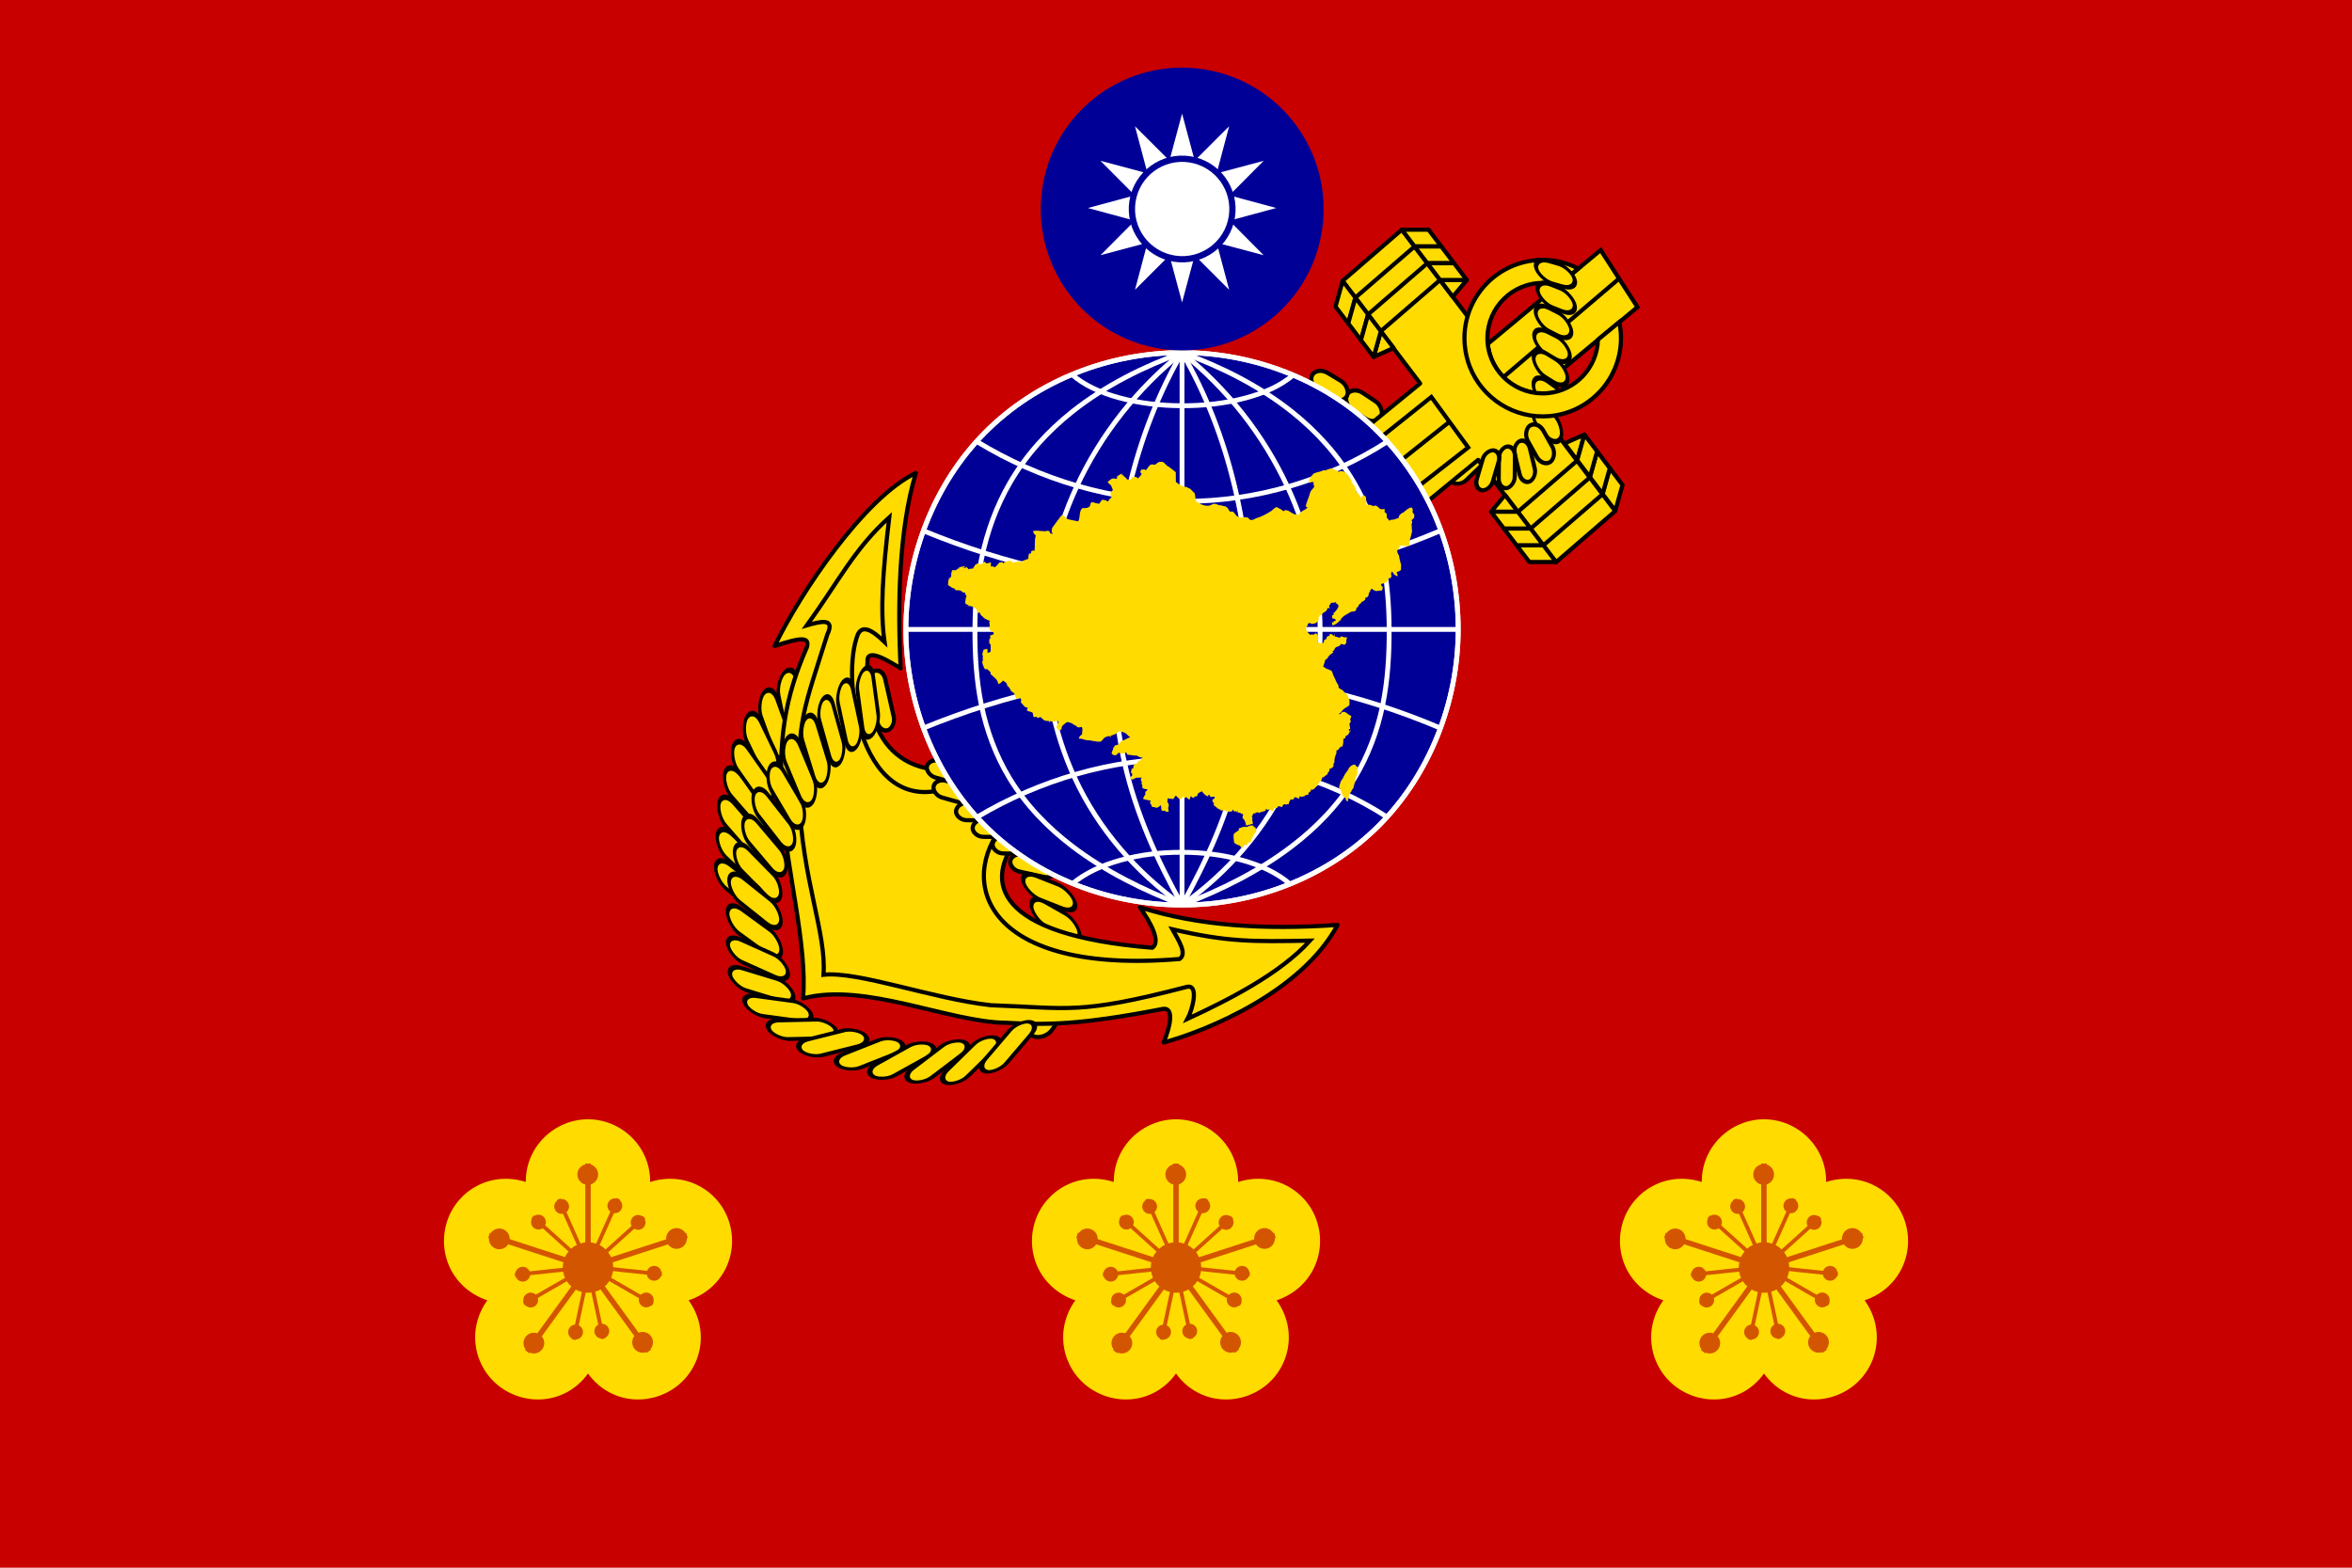 <?xml version="1.0" encoding="UTF-8"?>
<svg version="1.1" viewBox="0 0 1125 750" xmlns="http://www.w3.org/2000/svg" xmlns:cc="http://creativecommons.org/ns#" xmlns:dc="http://purl.org/dc/elements/1.1/" xmlns:rdf="http://www.w3.org/1999/02/22-rdf-syntax-ns#">
<rect width="1125" height="750" fill="#c80000"/>
<path d="m281.26 535.48c-15.967 0.027-29.865 12.988-29.77 29.999-16.572-5.346-32.763 3.841-37.636 18.816-4.867 14.96 2.264 31.998 19.24 37.809-10.112 14.017-6.433 32.315 6.398 41.624 12.762 9.26 31.434 7.708 41.768-6.612 10.334 14.32 29.006 15.872 41.768 6.612 12.831-9.31 16.465-27.609 6.354-41.624 16.977-5.81 24.152-22.849 19.284-37.809-4.872-14.974-21.109-24.161-37.68-18.816 0.095-17.011-13.759-29.972-29.726-29.999z" fill="#ffdb00"/>
<g fill="#d45500">
<g transform="matrix(.648 -.289 .289 .648 350.04 -8.442)">
<rect x="-442.13" y="701.85" width="2.6" height="50"/>
<path transform="matrix(1.621 0 0 1.158 390.57 -108.72)" d="m-509.89 704.5c0 2.385-1.381 4.319-3.085 4.319s-3.085-1.934-3.085-4.319 1.381-4.319 3.085-4.319 3.085 1.934 3.085 4.319z"/>
<g transform="matrix(.309 -.951 .951 .309 -1019.7 100.26)">
<rect x="-442.13" y="701.85" width="2.6" height="50"/>
<path transform="matrix(1.621 0 0 1.158 390.57 -108.72)" d="m-509.89 704.5c0 2.385-1.381 4.319-3.085 4.319s-3.085-1.934-3.085-4.319 1.381-4.319 3.085-4.319 3.085 1.934 3.085 4.319z"/>
</g>
<g transform="matrix(-.809 -.588 .588 -.809 -1239.4 1101)">
<rect x="-442.13" y="701.85" width="2.6" height="50"/>
<path transform="matrix(1.621 0 0 1.158 390.57 -108.72)" d="m-509.89 704.5c0 2.385-1.381 4.319-3.085 4.319s-3.085-1.934-3.085-4.319 1.381-4.319 3.085-4.319 3.085 1.934 3.085 4.319z"/>
</g>
<g transform="matrix(-.809 .588 -.588 -.809 -355.54 1619.2)">
<rect x="-442.13" y="701.85" width="2.6" height="50"/>
<path transform="matrix(1.621 0 0 1.158 390.57 -108.72)" d="m-509.89 704.5c0 2.385-1.381 4.319-3.085 4.319s-3.085-1.934-3.085-4.319 1.381-4.319 3.085-4.319 3.085 1.934 3.085 4.319z"/>
</g>
<g transform="matrix(.309 .951 -.951 .309 410.45 938.76)">
<rect x="-442.13" y="701.85" width="2.6" height="50"/>
<path transform="matrix(1.621 0 0 1.158 390.57 -108.72)" d="m-509.89 704.5c0 2.385-1.381 4.319-3.085 4.319s-3.085-1.934-3.085-4.319 1.381-4.319 3.085-4.319 3.085 1.934 3.085 4.319z"/>
</g>
</g>
<g transform="matrix(.648 .289 -.289 .648 784.19 246.11)">
<rect x="-442.13" y="701.85" width="2.6" height="50"/>
<path transform="matrix(1.621 0 0 1.158 390.57 -108.72)" d="m-509.89 704.5c0 2.385-1.381 4.319-3.085 4.319s-3.085-1.934-3.085-4.319 1.381-4.319 3.085-4.319 3.085 1.934 3.085 4.319z"/>
<g transform="matrix(.309 -.951 .951 .309 -1019.7 100.26)">
<rect x="-442.13" y="701.85" width="2.6" height="50"/>
<path transform="matrix(1.621 0 0 1.158 390.57 -108.72)" d="m-509.89 704.5c0 2.385-1.381 4.319-3.085 4.319s-3.085-1.934-3.085-4.319 1.381-4.319 3.085-4.319 3.085 1.934 3.085 4.319z"/>
</g>
<g transform="matrix(-.809 -.588 .588 -.809 -1239.4 1101)">
<rect x="-442.13" y="701.85" width="2.6" height="50"/>
<path transform="matrix(1.621 0 0 1.158 390.57 -108.72)" d="m-509.89 704.5c0 2.385-1.381 4.319-3.085 4.319s-3.085-1.934-3.085-4.319 1.381-4.319 3.085-4.319 3.085 1.934 3.085 4.319z"/>
</g>
<g transform="matrix(-.809 .588 -.588 -.809 -355.54 1619.2)">
<rect x="-442.13" y="701.85" width="2.6" height="50"/>
<path transform="matrix(1.621 0 0 1.158 390.57 -108.72)" d="m-509.89 704.5c0 2.385-1.381 4.319-3.085 4.319s-3.085-1.934-3.085-4.319 1.381-4.319 3.085-4.319 3.085 1.934 3.085 4.319z"/>
</g>
<g transform="matrix(.309 .951 -.951 .309 410.45 938.76)">
<rect x="-442.13" y="701.85" width="2.6" height="50"/>
<path transform="matrix(1.621 0 0 1.158 390.57 -108.72)" d="m-509.89 704.5c0 2.385-1.381 4.319-3.085 4.319s-3.085-1.934-3.085-4.319 1.381-4.319 3.085-4.319 3.085 1.934 3.085 4.319z"/>
</g>
</g>
<g transform="matrix(.994 0 0 .994 719.45 -140.97)">
<rect x="-442.13" y="701.85" width="2.6" height="50"/>
<path transform="matrix(1.621 0 0 1.158 390.57 -108.72)" d="m-509.89 704.5c0 2.385-1.381 4.319-3.085 4.319s-3.085-1.934-3.085-4.319 1.381-4.319 3.085-4.319 3.085 1.934 3.085 4.319z"/>
<g transform="matrix(.309 -.951 .951 .309 -1019.7 100.26)">
<rect x="-442.13" y="701.85" width="2.6" height="50"/>
<path transform="matrix(1.621 0 0 1.158 390.57 -108.72)" d="m-509.89 704.5c0 2.385-1.381 4.319-3.085 4.319s-3.085-1.934-3.085-4.319 1.381-4.319 3.085-4.319 3.085 1.934 3.085 4.319z"/>
</g>
<g transform="matrix(-.809 -.588 .588 -.809 -1239.4 1101)">
<rect x="-442.13" y="701.85" width="2.6" height="50"/>
<path transform="matrix(1.621 0 0 1.158 390.57 -108.72)" d="m-509.89 704.5c0 2.385-1.381 4.319-3.085 4.319s-3.085-1.934-3.085-4.319 1.381-4.319 3.085-4.319 3.085 1.934 3.085 4.319z"/>
</g>
<g transform="matrix(-.809 .588 -.588 -.809 -355.54 1619.2)">
<rect x="-442.13" y="701.85" width="2.6" height="50"/>
<path transform="matrix(1.621 0 0 1.158 390.57 -108.72)" d="m-509.89 704.5c0 2.385-1.381 4.319-3.085 4.319s-3.085-1.934-3.085-4.319 1.381-4.319 3.085-4.319 3.085 1.934 3.085 4.319z"/>
</g>
<g transform="matrix(.309 .951 -.951 .309 410.45 938.76)">
<rect x="-442.13" y="701.85" width="2.6" height="50"/>
<path transform="matrix(1.621 0 0 1.158 390.57 -108.72)" d="m-509.89 704.5c0 2.385-1.381 4.319-3.085 4.319s-3.085-1.934-3.085-4.319 1.381-4.319 3.085-4.319 3.085 1.934 3.085 4.319z"/>
</g>
</g>
<path d="m293.33 606.39c0 6.666-5.404 12.071-12.07 12.071-6.666 0-12.07-5.404-12.07-12.071 0-6.666 5.404-12.071 12.07-12.071 6.666 0 12.07 5.404 12.07 12.071z"/>
</g>
<path d="m562.51 535.48c-15.967 0.027-29.865 12.988-29.77 29.999-16.572-5.346-32.763 3.841-37.636 18.816-4.867 14.96 2.264 31.998 19.24 37.809-10.112 14.017-6.433 32.315 6.398 41.624 12.762 9.26 31.434 7.708 41.768-6.612 10.334 14.32 29.006 15.872 41.768 6.612 12.831-9.31 16.465-27.609 6.354-41.624 16.977-5.81 24.152-22.849 19.284-37.809-4.872-14.974-21.109-24.161-37.68-18.816 0.095-17.011-13.759-29.972-29.726-29.999z" fill="#ffdb00"/>
<g fill="#d45500">
<g transform="matrix(.648 -.289 .289 .648 631.29 -8.442)">
<rect x="-442.13" y="701.85" width="2.6" height="50"/>
<path transform="matrix(1.621 0 0 1.158 390.57 -108.72)" d="m-509.89 704.5c0 2.385-1.381 4.319-3.085 4.319s-3.085-1.934-3.085-4.319 1.381-4.319 3.085-4.319 3.085 1.934 3.085 4.319z"/>
<g transform="matrix(.309 -.951 .951 .309 -1019.7 100.26)">
<rect x="-442.13" y="701.85" width="2.6" height="50"/>
<path transform="matrix(1.621 0 0 1.158 390.57 -108.72)" d="m-509.89 704.5c0 2.385-1.381 4.319-3.085 4.319s-3.085-1.934-3.085-4.319 1.381-4.319 3.085-4.319 3.085 1.934 3.085 4.319z"/>
</g>
<g transform="matrix(-.809 -.588 .588 -.809 -1239.4 1101)">
<rect x="-442.13" y="701.85" width="2.6" height="50"/>
<path transform="matrix(1.621 0 0 1.158 390.57 -108.72)" d="m-509.89 704.5c0 2.385-1.381 4.319-3.085 4.319s-3.085-1.934-3.085-4.319 1.381-4.319 3.085-4.319 3.085 1.934 3.085 4.319z"/>
</g>
<g transform="matrix(-.809 .588 -.588 -.809 -355.54 1619.2)">
<rect x="-442.13" y="701.85" width="2.6" height="50"/>
<path transform="matrix(1.621 0 0 1.158 390.57 -108.72)" d="m-509.89 704.5c0 2.385-1.381 4.319-3.085 4.319s-3.085-1.934-3.085-4.319 1.381-4.319 3.085-4.319 3.085 1.934 3.085 4.319z"/>
</g>
<g transform="matrix(.309 .951 -.951 .309 410.45 938.76)">
<rect x="-442.13" y="701.85" width="2.6" height="50"/>
<path transform="matrix(1.621 0 0 1.158 390.57 -108.72)" d="m-509.89 704.5c0 2.385-1.381 4.319-3.085 4.319s-3.085-1.934-3.085-4.319 1.381-4.319 3.085-4.319 3.085 1.934 3.085 4.319z"/>
</g>
</g>
<g transform="matrix(.648 .289 -.289 .648 1065.4 246.11)">
<rect x="-442.13" y="701.85" width="2.6" height="50"/>
<path transform="matrix(1.621 0 0 1.158 390.57 -108.72)" d="m-509.89 704.5c0 2.385-1.381 4.319-3.085 4.319s-3.085-1.934-3.085-4.319 1.381-4.319 3.085-4.319 3.085 1.934 3.085 4.319z"/>
<g transform="matrix(.309 -.951 .951 .309 -1019.7 100.26)">
<rect x="-442.13" y="701.85" width="2.6" height="50"/>
<path transform="matrix(1.621 0 0 1.158 390.57 -108.72)" d="m-509.89 704.5c0 2.385-1.381 4.319-3.085 4.319s-3.085-1.934-3.085-4.319 1.381-4.319 3.085-4.319 3.085 1.934 3.085 4.319z"/>
</g>
<g transform="matrix(-.809 -.588 .588 -.809 -1239.4 1101)">
<rect x="-442.13" y="701.85" width="2.6" height="50"/>
<path transform="matrix(1.621 0 0 1.158 390.57 -108.72)" d="m-509.89 704.5c0 2.385-1.381 4.319-3.085 4.319s-3.085-1.934-3.085-4.319 1.381-4.319 3.085-4.319 3.085 1.934 3.085 4.319z"/>
</g>
<g transform="matrix(-.809 .588 -.588 -.809 -355.54 1619.2)">
<rect x="-442.13" y="701.85" width="2.6" height="50"/>
<path transform="matrix(1.621 0 0 1.158 390.57 -108.72)" d="m-509.89 704.5c0 2.385-1.381 4.319-3.085 4.319s-3.085-1.934-3.085-4.319 1.381-4.319 3.085-4.319 3.085 1.934 3.085 4.319z"/>
</g>
<g transform="matrix(.309 .951 -.951 .309 410.45 938.76)">
<rect x="-442.13" y="701.85" width="2.6" height="50"/>
<path transform="matrix(1.621 0 0 1.158 390.57 -108.72)" d="m-509.89 704.5c0 2.385-1.381 4.319-3.085 4.319s-3.085-1.934-3.085-4.319 1.381-4.319 3.085-4.319 3.085 1.934 3.085 4.319z"/>
</g>
</g>
<g transform="matrix(.994 0 0 .994 1000.7 -140.97)">
<rect x="-442.13" y="701.85" width="2.6" height="50"/>
<path transform="matrix(1.621 0 0 1.158 390.57 -108.72)" d="m-509.89 704.5c0 2.385-1.381 4.319-3.085 4.319s-3.085-1.934-3.085-4.319 1.381-4.319 3.085-4.319 3.085 1.934 3.085 4.319z"/>
<g transform="matrix(.309 -.951 .951 .309 -1019.7 100.26)">
<rect x="-442.13" y="701.85" width="2.6" height="50"/>
<path transform="matrix(1.621 0 0 1.158 390.57 -108.72)" d="m-509.89 704.5c0 2.385-1.381 4.319-3.085 4.319s-3.085-1.934-3.085-4.319 1.381-4.319 3.085-4.319 3.085 1.934 3.085 4.319z"/>
</g>
<g transform="matrix(-.809 -.588 .588 -.809 -1239.4 1101)">
<rect x="-442.13" y="701.85" width="2.6" height="50"/>
<path transform="matrix(1.621 0 0 1.158 390.57 -108.72)" d="m-509.89 704.5c0 2.385-1.381 4.319-3.085 4.319s-3.085-1.934-3.085-4.319 1.381-4.319 3.085-4.319 3.085 1.934 3.085 4.319z"/>
</g>
<g transform="matrix(-.809 .588 -.588 -.809 -355.54 1619.2)">
<rect x="-442.13" y="701.85" width="2.6" height="50"/>
<path transform="matrix(1.621 0 0 1.158 390.57 -108.72)" d="m-509.89 704.5c0 2.385-1.381 4.319-3.085 4.319s-3.085-1.934-3.085-4.319 1.381-4.319 3.085-4.319 3.085 1.934 3.085 4.319z"/>
</g>
<g transform="matrix(.309 .951 -.951 .309 410.45 938.76)">
<rect x="-442.13" y="701.85" width="2.6" height="50"/>
<path transform="matrix(1.621 0 0 1.158 390.57 -108.72)" d="m-509.89 704.5c0 2.385-1.381 4.319-3.085 4.319s-3.085-1.934-3.085-4.319 1.381-4.319 3.085-4.319 3.085 1.934 3.085 4.319z"/>
</g>
</g>
<path d="m574.58 606.39c0 6.666-5.404 12.071-12.07 12.071-6.666 0-12.07-5.404-12.07-12.071 0-6.666 5.404-12.071 12.07-12.071 6.666 0 12.07 5.404 12.07 12.071z"/>
</g>
<path d="m843.76 535.48c-15.967 0.027-29.865 12.988-29.77 29.999-16.572-5.346-32.763 3.841-37.636 18.816-4.867 14.96 2.264 31.998 19.24 37.809-10.112 14.017-6.433 32.315 6.398 41.624 12.762 9.26 31.434 7.708 41.768-6.612 10.334 14.32 29.006 15.872 41.768 6.612 12.831-9.31 16.465-27.609 6.354-41.624 16.977-5.81 24.152-22.849 19.284-37.809-4.872-14.974-21.109-24.161-37.68-18.816 0.095-17.011-13.759-29.972-29.726-29.999z" fill="#ffdb00"/>
<g fill="#d45500">
<g transform="matrix(.648 -.289 .289 .648 912.54 -8.442)">
<rect x="-442.13" y="701.85" width="2.6" height="50"/>
<path transform="matrix(1.621 0 0 1.158 390.57 -108.72)" d="m-509.89 704.5c0 2.385-1.381 4.319-3.085 4.319s-3.085-1.934-3.085-4.319 1.381-4.319 3.085-4.319 3.085 1.934 3.085 4.319z"/>
<g transform="matrix(.309 -.951 .951 .309 -1019.7 100.26)">
<rect x="-442.13" y="701.85" width="2.6" height="50"/>
<path transform="matrix(1.621 0 0 1.158 390.57 -108.72)" d="m-509.89 704.5c0 2.385-1.381 4.319-3.085 4.319s-3.085-1.934-3.085-4.319 1.381-4.319 3.085-4.319 3.085 1.934 3.085 4.319z"/>
</g>
<g transform="matrix(-.809 -.588 .588 -.809 -1239.4 1101)">
<rect x="-442.13" y="701.85" width="2.6" height="50"/>
<path transform="matrix(1.621 0 0 1.158 390.57 -108.72)" d="m-509.89 704.5c0 2.385-1.381 4.319-3.085 4.319s-3.085-1.934-3.085-4.319 1.381-4.319 3.085-4.319 3.085 1.934 3.085 4.319z"/>
</g>
<g transform="matrix(-.809 .588 -.588 -.809 -355.54 1619.2)">
<rect x="-442.13" y="701.85" width="2.6" height="50"/>
<path transform="matrix(1.621 0 0 1.158 390.57 -108.72)" d="m-509.89 704.5c0 2.385-1.381 4.319-3.085 4.319s-3.085-1.934-3.085-4.319 1.381-4.319 3.085-4.319 3.085 1.934 3.085 4.319z"/>
</g>
<g transform="matrix(.309 .951 -.951 .309 410.45 938.76)">
<rect x="-442.13" y="701.85" width="2.6" height="50"/>
<path transform="matrix(1.621 0 0 1.158 390.57 -108.72)" d="m-509.89 704.5c0 2.385-1.381 4.319-3.085 4.319s-3.085-1.934-3.085-4.319 1.381-4.319 3.085-4.319 3.085 1.934 3.085 4.319z"/>
</g>
</g>
<g transform="matrix(.648 .289 -.289 .648 1346.7 246.11)">
<rect x="-442.13" y="701.85" width="2.6" height="50"/>
<path transform="matrix(1.621 0 0 1.158 390.57 -108.72)" d="m-509.89 704.5c0 2.385-1.381 4.319-3.085 4.319s-3.085-1.934-3.085-4.319 1.381-4.319 3.085-4.319 3.085 1.934 3.085 4.319z"/>
<g transform="matrix(.309 -.951 .951 .309 -1019.7 100.26)">
<rect x="-442.13" y="701.85" width="2.6" height="50"/>
<path transform="matrix(1.621 0 0 1.158 390.57 -108.72)" d="m-509.89 704.5c0 2.385-1.381 4.319-3.085 4.319s-3.085-1.934-3.085-4.319 1.381-4.319 3.085-4.319 3.085 1.934 3.085 4.319z"/>
</g>
<g transform="matrix(-.809 -.588 .588 -.809 -1239.4 1101)">
<rect x="-442.13" y="701.85" width="2.6" height="50"/>
<path transform="matrix(1.621 0 0 1.158 390.57 -108.72)" d="m-509.89 704.5c0 2.385-1.381 4.319-3.085 4.319s-3.085-1.934-3.085-4.319 1.381-4.319 3.085-4.319 3.085 1.934 3.085 4.319z"/>
</g>
<g transform="matrix(-.809 .588 -.588 -.809 -355.54 1619.2)">
<rect x="-442.13" y="701.85" width="2.6" height="50"/>
<path transform="matrix(1.621 0 0 1.158 390.57 -108.72)" d="m-509.89 704.5c0 2.385-1.381 4.319-3.085 4.319s-3.085-1.934-3.085-4.319 1.381-4.319 3.085-4.319 3.085 1.934 3.085 4.319z"/>
</g>
<g transform="matrix(.309 .951 -.951 .309 410.45 938.76)">
<rect x="-442.13" y="701.85" width="2.6" height="50"/>
<path transform="matrix(1.621 0 0 1.158 390.57 -108.72)" d="m-509.89 704.5c0 2.385-1.381 4.319-3.085 4.319s-3.085-1.934-3.085-4.319 1.381-4.319 3.085-4.319 3.085 1.934 3.085 4.319z"/>
</g>
</g>
<g transform="matrix(.994 0 0 .994 1281.9 -140.97)">
<rect x="-442.13" y="701.85" width="2.6" height="50"/>
<path transform="matrix(1.621 0 0 1.158 390.57 -108.72)" d="m-509.89 704.5c0 2.385-1.381 4.319-3.085 4.319s-3.085-1.934-3.085-4.319 1.381-4.319 3.085-4.319 3.085 1.934 3.085 4.319z"/>
<g transform="matrix(.309 -.951 .951 .309 -1019.7 100.26)">
<rect x="-442.13" y="701.85" width="2.6" height="50"/>
<path transform="matrix(1.621 0 0 1.158 390.57 -108.72)" d="m-509.89 704.5c0 2.385-1.381 4.319-3.085 4.319s-3.085-1.934-3.085-4.319 1.381-4.319 3.085-4.319 3.085 1.934 3.085 4.319z"/>
</g>
<g transform="matrix(-.809 -.588 .588 -.809 -1239.4 1101)">
<rect x="-442.13" y="701.85" width="2.6" height="50"/>
<path transform="matrix(1.621 0 0 1.158 390.57 -108.72)" d="m-509.89 704.5c0 2.385-1.381 4.319-3.085 4.319s-3.085-1.934-3.085-4.319 1.381-4.319 3.085-4.319 3.085 1.934 3.085 4.319z"/>
</g>
<g transform="matrix(-.809 .588 -.588 -.809 -355.54 1619.2)">
<rect x="-442.13" y="701.85" width="2.6" height="50"/>
<path transform="matrix(1.621 0 0 1.158 390.57 -108.72)" d="m-509.89 704.5c0 2.385-1.381 4.319-3.085 4.319s-3.085-1.934-3.085-4.319 1.381-4.319 3.085-4.319 3.085 1.934 3.085 4.319z"/>
</g>
<g transform="matrix(.309 .951 -.951 .309 410.45 938.76)">
<rect x="-442.13" y="701.85" width="2.6" height="50"/>
<path transform="matrix(1.621 0 0 1.158 390.57 -108.72)" d="m-509.89 704.5c0 2.385-1.381 4.319-3.085 4.319s-3.085-1.934-3.085-4.319 1.381-4.319 3.085-4.319 3.085 1.934 3.085 4.319z"/>
</g>
</g>
<path d="m855.83 606.39c0 6.666-5.404 12.071-12.07 12.071-6.666 0-12.07-5.404-12.07-12.071 0-6.666 5.404-12.071 12.07-12.071 6.666 0 12.07 5.404 12.07 12.071z"/>
</g>
<g transform="matrix(.796 0 0 .796 117.64 -13.691)">
<rect transform="matrix(-.722 .692 -.783 -.622 0 0)" x="-237.41" y="-734.85" width="25.002" height="9.728" rx="6.111" ry="6.111" fill="#ffdb00" stroke="#000" stroke-linejoin="round" stroke-width="2.512"/>
<rect transform="matrix(.833 .553 -.512 .859 0 0)" x="699.52" y="-160.29" width="24.355" height="12.028" rx="7.556" ry="7.556" fill="#ffdb00" stroke="#000" stroke-linejoin="round" stroke-width="2.502"/>
<rect transform="matrix(-.556 .831 -.837 -.548 0 0)" x="245.41" y="-756.06" width="30.906" height="15.648" rx="9.829" ry="9.829" fill="#ffdb00" stroke="#000" stroke-linejoin="round" stroke-width="2.5"/>
<rect transform="matrix(.205 .979 -.723 .691 0 0)" x="621.89" y="-278.8" width="39.863" height="14.992" rx="9.418" ry="9.418" fill="#ffdb00" stroke="#000" stroke-linejoin="round" stroke-width="2.713"/>
<rect transform="matrix(.339 .941 -.62 .784 0 0)" x="603.9" y="-179.09" width="39.863" height="14.992" rx="9.418" ry="9.418" fill="#ffdb00" stroke="#000" stroke-linejoin="round" stroke-width="2.713"/>
<rect transform="matrix(.869 .495 .09 .996 0 0)" x="511.05" y="302.57" width="33.184" height="15.072" rx="9.468" ry="9.468" fill="#ffdb00" stroke="#000" stroke-linejoin="round" stroke-width="2.76"/>
<path d="m681.83 216.34 35.721-30.854m-43.378 20.776 35.721-30.854m-43.378 20.776 35.721-30.854m-281.13 314.89c-48.214-0.225-48.8-49.381-47.611-65.361-0.677-9.312 14.237 0.727 19.896 4.029-1.776-36.79-1.341-82.631 9.153-117.4-31.101 14.822-69.579 72.298-84.846 103.99 16.975-5.698 20.971-5.164 19.383 0.724-12.796 29.083-18.106 56.074-14.308 99.176 1.946 34.091 14.774 80.574 11.984 111.91 36.911-10.06 87.812 14.369 122.01 14.623 24.572 1.412 44.642 1.215 92.809-8.06 8.831-2.608 5.981 9.926 1.856 19.912 26.492-7.136 83.068-30.624 104.53-70.66-44.731 3.086-83.916 0.527-118.82-10.622 6.846 9.646 12.713 20.881 7.464 24.347-94.886-7.71-101.82-40.02-80.018-66.666l275.82-226.55 46.71 61.58 35.72-30.85-128.24-169.11-35.721 30.854 46.707 61.583zm358.34-135.11 35.72-30.85m-43.378 20.776 35.721-30.854m-43.378 20.776 35.721-30.854" fill="#ffdb00" stroke="#000" stroke-linejoin="round" stroke-width="2.5"/>
<rect transform="matrix(-.962 -.273 .241 -.971 0 0)" x="-539.51" y="-353.03" width="26.954" height="10.284" rx="6.46" ry="6.46" fill="#ffdb00" stroke="#000" stroke-linejoin="round" stroke-width="2.501"/>
<g fill="#ffdb00" stroke="#000" stroke-width="2.5">
<path d="m668.94 337.32-21.17-29.97 64.51-51.56 22.16 30.34-65.5 51.19-213.15 174.93c-29.436 35.431-10.817 91.085 105.25 81.31 4.662-3.225-0.547-11.032-4.341-17.841 32.94 7.582 47.275 7.495 82.695 6.819-17.839 19.876-49.498 35.876-73.579 46.999 3.072-5.763 7.006-21.029-0.524-19.191-65.021 16.947-71.125 12.604-117.62 11.017-34.848-3.837-80.021-20.621-100.63-18.315 1.974-24.872-12.835-56.983-14.617-106.45-1.213-47.019 2.756-52.822 16.899-97.973 5.025-10.411-4.408-7.867-12.276-5.568 18.757-25.89 28.574-46.132 49.517-64.908-3.991 33.75-5.475 56.049-2.818 74.9-6.692-6.417-14.194-12.113-16.767-2.536-9.685 28.996 4.681 117.89 64.899 85.864l215.9-179.03"/>
<path d="m658.35 322.34 65.147-51.877"/>
</g>
<rect transform="matrix(-.962 -.273 .241 -.971 0 0)" x="-546.28" y="-363.49" width="26.954" height="10.284" rx="6.46" ry="6.46" fill="#ffdb00" stroke="#000" stroke-linejoin="round" stroke-width="2.501"/>
<rect transform="matrix(-1 -.01 .033 -.999 0 0)" x="-471.58" y="-506.17" width="28.37" height="10.42" rx="6.545" ry="6.545" fill="#ffdb00" stroke="#000" stroke-linejoin="round" stroke-width="2.5"/>
<rect transform="matrix(-1 -.01 .033 -.999 0 0)" x="-481.9" y="-516.07" width="28.37" height="10.42" rx="6.545" ry="6.545" fill="#ffdb00" stroke="#000" stroke-linejoin="round" stroke-width="2.5"/>
<rect transform="matrix(-1 -.01 .033 -.999 0 0)" x="-494.23" y="-525.95" width="28.37" height="10.42" rx="6.545" ry="6.545" fill="#ffdb00" stroke="#000" stroke-linejoin="round" stroke-width="2.5"/>
<rect transform="matrix(-.977 -.215 .237 -.972 0 0)" x="-601.19" y="-428.38" width="28.37" height="10.42" rx="6.545" ry="6.545" fill="#ffdb00" stroke="#000" stroke-linejoin="round" stroke-width="2.5"/>
<path d="m825.11 184.65-69.352 59.085m80.4-41.96-22.1-34.28-67.875 56.406c1.594 15.258 13.338 27.084 27.906 29.344z" fill="#ffdb00" stroke="#000" stroke-width="2.5"/>
<rect transform="matrix(.813 .583 -.111 .994 0 0)" x="912.58" y="-292.91" width="23.986" height="14.15" rx="8.889" ry="8.889" fill="#ffdb00" stroke="#000" stroke-linejoin="round" stroke-width="2.677"/>
<rect transform="matrix(.704 .711 -.276 .961 0 0)" x="934.67" y="-425.32" width="23.986" height="14.15" rx="8.889" ry="8.889" fill="#ffdb00" stroke="#000" stroke-linejoin="round" stroke-width="2.677"/>
<path d="m778.88 173.41c-1.241 0.013-2.482 0.076-3.75 0.188-25.876 2.264-45.013 25.067-42.75 50.938 0.402 4.597 1.43 9.004 3.031 13.094 7.411 18.927 26.628 31.518 47.906 29.656 25.874-2.264 45.014-25.065 42.75-50.938-0.176-2.009-0.474-3.77-0.875-5.531l-12.781 10.531c-0.433 16.645-13.324 30.67-30.312 32.156-18.266 1.598-34.371-11.893-35.969-30.156-1.598-18.26 11.921-34.371 30.188-35.969 4.236-0.371 8.37 0.094 12.219 1.219l12.01-9.98c-6.579-3.446-13.86-5.301-21.688-5.219z" fill="#ffdb00" stroke="#000" stroke-width="2.5"/>
<rect transform="matrix(-.221 -.975 .947 -.322 0 0)" x="-559.17" y="271.69" width="36.49" height="10.391" rx="6.527" ry="6.527" fill="#ffdb00" stroke="#000" stroke-linejoin="round" stroke-width="2.507"/>
<rect transform="matrix(.73 .684 -.195 .981 0 0)" x="446.33" y="210.47" width="39.863" height="14.992" rx="9.418" ry="9.418" fill="#ffdb00" stroke="#000" stroke-linejoin="round" stroke-width="2.713"/>
<rect transform="matrix(.656 .754 -.294 .956 0 0)" x="493.27" y="125.81" width="39.863" height="14.992" rx="9.418" ry="9.418" fill="#ffdb00" stroke="#000" stroke-linejoin="round" stroke-width="2.713"/>
<rect transform="matrix(.701 .713 -.272 .962 0 0)" x="490.8" y="177.78" width="39.018" height="14.114" rx="8.866" ry="8.866" fill="#ffdb00" stroke="#000" stroke-linejoin="round" stroke-width="2.682"/>
<rect transform="matrix(.489 .872 -.837 .548 0 0)" x="652.71" y="-546.02" width="25.059" height="11.199" rx="7.035" ry="7.035" fill="#ffdb00" stroke="#000" stroke-linejoin="round" stroke-width="2.503"/>
<rect transform="matrix(.236 .972 -.931 .366 0 0)" x="547.73" y="-688.23" width="25.002" height="9.728" rx="6.111" ry="6.111" fill="#ffdb00" stroke="#000" stroke-linejoin="round" stroke-width="2.512"/>
<rect transform="matrix(-.009 1 -.992 .127 0 0)" x="383.05" y="-772.22" width="25.002" height="9.728" rx="6.111" ry="6.111" fill="#ffdb00" stroke="#000" stroke-linejoin="round" stroke-width="2.512"/>
<rect transform="matrix(-.283 .959 -.989 -.15 0 0)" x="173.83" y="-812.69" width="25.002" height="9.728" rx="6.111" ry="6.111" fill="#ffdb00" stroke="#000" stroke-linejoin="round" stroke-width="2.512"/>
<rect transform="matrix(.857 .516 -.473 .881 0 0)" x="679.87" y="-128.68" width="24.355" height="12.028" rx="7.556" ry="7.556" fill="#ffdb00" stroke="#000" stroke-linejoin="round" stroke-width="2.502"/>
<g fill="#ffdb00" stroke="#000" stroke-linecap="round" stroke-linejoin="round" stroke-width="2.5">
<path d="m702.24 165.33-7.657-10.078h16.049l7.657 10.078z"/>
<path d="m733.6 185.48-8.391 10.078-7.657-10.078z"/>
<path d="m709.89 175.41-7.657-10.078 16.049 2e-5 7.657 10.078z"/>
<path d="m717.55 185.48-7.657-10.078h16.048l7.657 10.078z"/>
</g>
<g transform="matrix(-.269 .963 .963 .269 696.37 -524.63)" fill="#ffdb00" stroke="#000" stroke-linecap="round" stroke-linejoin="round" stroke-width="2.5">
<path d="m702.24 165.33-7.657-10.078h16.049l7.657 10.078z"/>
<path d="m733.6 185.48-8.391 10.078-7.657-10.078z"/>
<path d="m709.89 175.41-7.657-10.078 16.049 2e-5 7.657 10.078z"/>
<path d="m717.55 185.48-7.657-10.078h16.048l7.657 10.078z"/>
</g>
<g transform="matrix(.271 -.963 -.963 -.271 784.11 1035.1)" fill="#ffdb00" stroke="#000" stroke-linecap="round" stroke-linejoin="round" stroke-width="2.5">
<path d="m702.24 165.33-7.657-10.078h16.049l7.657 10.078z"/>
<path d="m733.6 185.48-8.391 10.078-7.657-10.078z"/>
<path d="m709.89 175.41-7.657-10.078 16.049 2e-5 7.657 10.078z"/>
<path d="m717.55 185.48-7.657-10.078h16.048l7.657 10.078z"/>
</g>
<g transform="matrix(-1 .001 -.001 -1 1482 509.53)" fill="#ffdb00" stroke="#000" stroke-linecap="round" stroke-linejoin="round" stroke-width="2.5">
<path d="m702.24 165.33-7.657-10.078h16.049l7.657 10.078z"/>
<path d="m733.6 185.48-8.391 10.078-7.657-10.078z"/>
<path d="m709.89 175.41-7.657-10.078 16.049 2e-5 7.657 10.078z"/>
<path d="m717.55 185.48-7.657-10.078h16.048l7.657 10.078z"/>
</g>
<rect transform="matrix(.781 .625 -.118 .993 0 0)" x="404.87" y="279.65" width="39.863" height="14.992" rx="9.418" ry="9.418" fill="#ffdb00" stroke="#000" stroke-linejoin="round" stroke-width="2.713"/>
<rect transform="matrix(.781 .625 -.118 .993 0 0)" x="415.34" y="281.12" width="39.863" height="14.992" rx="9.418" ry="9.418" fill="#ffdb00" stroke="#000" stroke-linejoin="round" stroke-width="2.713"/>
<rect transform="matrix(.808 .589 -.073 .997 0 0)" x="388.68" y="329.96" width="39.863" height="14.992" rx="9.418" ry="9.418" fill="#ffdb00" stroke="#000" stroke-linejoin="round" stroke-width="2.713"/>
<rect transform="matrix(.93 .367 .23 .973 0 0)" x="400.62" y="403.82" width="33.184" height="15.072" rx="9.468" ry="9.468" fill="#ffdb00" stroke="#000" stroke-linejoin="round" stroke-width="2.76"/>
<rect transform="matrix(.656 .754 -.294 .956 0 0)" x="491.11" y="109.15" width="39.863" height="14.992" rx="9.418" ry="9.418" fill="#ffdb00" stroke="#000" stroke-linejoin="round" stroke-width="2.713"/>
<rect transform="matrix(.646 .763 -.344 .939 0 0)" x="525.07" y="109.97" width="39.018" height="14.114" rx="8.866" ry="8.866" fill="#ffdb00" stroke="#000" stroke-linejoin="round" stroke-width="2.682"/>
<rect transform="matrix(.433 .901 -.537 .844 0 0)" x="582.53" y="-98.356" width="39.863" height="14.992" rx="9.418" ry="9.418" fill="#ffdb00" stroke="#000" stroke-linejoin="round" stroke-width="2.713"/>
<rect transform="matrix(.575 .818 -.391 .92 0 0)" x="532.08" y="25.53" width="39.863" height="14.992" rx="9.418" ry="9.418" fill="#ffdb00" stroke="#000" stroke-linejoin="round" stroke-width="2.713"/>
<rect transform="matrix(.616 .788 -.38 .925 0 0)" x="540.84" y="66.447" width="39.018" height="14.114" rx="8.866" ry="8.866" fill="#ffdb00" stroke="#000" stroke-linejoin="round" stroke-width="2.682"/>
<rect transform="matrix(.507 .862 -.498 .867 0 0)" x="588.45" y="-40.108" width="39.018" height="14.114" rx="8.866" ry="8.866" fill="#ffdb00" stroke="#000" stroke-linejoin="round" stroke-width="2.682"/>
<rect transform="matrix(.385 .923 -.577 .817 0 0)" x="627.71" y="-151.45" width="40.637" height="14.556" rx="9.143" ry="9.143" fill="#ffdb00" stroke="#000" stroke-linejoin="round" stroke-width="2.717"/>
<rect transform="matrix(.294 .956 -.605 .796 0 0)" x="663.76" y="-240.25" width="40.507" height="14.073" rx="8.84" ry="8.84" fill="#ffdb00" stroke="#000" stroke-linejoin="round" stroke-width="2.775"/>
<rect transform="matrix(.268 .963 -.62 .784 0 0)" x="672.77" y="-274.64" width="38.988" height="13" rx="8.166" ry="8.166" fill="#ffdb00" stroke="#000" stroke-linejoin="round" stroke-width="2.782"/>
<rect transform="matrix(.209 .978 -.661 .751 0 0)" x="686.8" y="-331.7" width="39.452" height="13.07" rx="8.21" ry="8.21" fill="#ffdb00" stroke="#000" stroke-linejoin="round" stroke-width="2.79"/>
<rect transform="matrix(.134 .991 -.716 .698 0 0)" x="696.78" y="-394.36" width="39.452" height="13.07" rx="8.21" ry="8.21" fill="#ffdb00" stroke="#000" stroke-linejoin="round" stroke-width="2.79"/>
<rect transform="matrix(.912 .409 .113 .994 0 0)" x="257.84" y="475.58" width="39.42" height="13.921" rx="8.745" ry="8.745" fill="#ffdb00" stroke="#000" stroke-linejoin="round" stroke-width="2.695"/>
<rect transform="matrix(.957 .292 .237 .972 0 0)" x="162.46" y="564.83" width="39.42" height="13.921" rx="8.745" ry="8.745" fill="#ffdb00" stroke="#000" stroke-linejoin="round" stroke-width="2.695"/>
<rect transform="matrix(.991 .135 .402 .916 0 0)" x="29.752" y="666.61" width="39.448" height="13.235" rx="8.314" ry="8.314" fill="#ffdb00" stroke="#000" stroke-linejoin="round" stroke-width="2.707"/>
<rect transform="matrix(1 -.022 .54 .841 0 0)" x="-92.696" y="747.54" width="39.448" height="13.235" rx="8.314" ry="8.314" fill="#ffdb00" stroke="#000" stroke-linejoin="round" stroke-width="2.707"/>
<rect transform="matrix(.97 -.244 .714 .7 0 0)" x="-269.32" y="826.36" width="39.448" height="13.235" rx="8.314" ry="8.314" fill="#ffdb00" stroke="#000" stroke-linejoin="round" stroke-width="2.707"/>
<rect transform="matrix(.93 -.368 .799 .602 0 0)" x="-364.24" y="863.46" width="39.448" height="13.235" rx="8.314" ry="8.314" fill="#ffdb00" stroke="#000" stroke-linejoin="round" stroke-width="2.707"/>
<rect transform="matrix(.874 -.486 .87 .493 0 0)" x="-459.29" y="887.95" width="39.448" height="13.235" rx="8.314" ry="8.314" fill="#ffdb00" stroke="#000" stroke-linejoin="round" stroke-width="2.707"/>
<rect transform="matrix(.796 -.605 .932 .363 0 0)" x="-558.92" y="899.62" width="39.448" height="13.235" rx="8.314" ry="8.314" fill="#ffdb00" stroke="#000" stroke-linejoin="round" stroke-width="2.707"/>
<rect transform="matrix(.715 -.699 .969 .246 0 0)" x="-637.38" y="898.57" width="39.448" height="13.235" rx="8.314" ry="8.314" fill="#ffdb00" stroke="#000" stroke-linejoin="round" stroke-width="2.707"/>
<rect transform="matrix(.649 -.761 .988 .157 0 0)" x="-683.47" y="892.92" width="39.448" height="13.235" rx="8.314" ry="8.314" fill="#ffdb00" stroke="#000" stroke-linejoin="round" stroke-width="2.707"/>
<rect transform="matrix(.961 .276 .229 .973 0 0)" x="818.44" y="-55.876" width="23.986" height="14.15" rx="8.889" ry="8.889" fill="#ffdb00" stroke="#000" stroke-linejoin="round" stroke-width="2.677"/>
<rect transform="matrix(.93 .369 .133 .991 0 0)" x="852.31" y="-130.9" width="23.986" height="14.15" rx="8.889" ry="8.889" fill="#ffdb00" stroke="#000" stroke-linejoin="round" stroke-width="2.677"/>
<rect transform="matrix(.891 .454 .04 .999 0 0)" x="878.55" y="-200.94" width="23.986" height="14.15" rx="8.889" ry="8.889" fill="#ffdb00" stroke="#000" stroke-linejoin="round" stroke-width="2.677"/>
<rect transform="matrix(.891 .454 .04 .999 0 0)" x="876.85" y="-185.79" width="23.986" height="14.15" rx="8.889" ry="8.889" fill="#ffdb00" stroke="#000" stroke-linejoin="round" stroke-width="2.677"/>
<rect transform="matrix(.85 .527 -.044 .999 0 0)" x="897.82" y="-248.31" width="23.986" height="14.15" rx="8.889" ry="8.889" fill="#ffdb00" stroke="#000" stroke-linejoin="round" stroke-width="2.677"/>
<path d="m562.5 229.11c43.492 0 87.274 16.779 118.48 48.327 14.819 14.981 26.758 33.045 34.85 52.834 8.399 20.541 12.612 42.889 12.614 65.215v5e-5c0 43.73-17.245 87.322-47.464 117.69-1e-5 1e-5 -3e-5 2e-5 -4e-5 4e-5 -31.261 31.411-75.041 47.965-118.48 47.965-43.412 0-87.205-16.412-118.48-47.767-30.297-30.375-47.464-74.085-47.464-117.88v-3e-5c0-43.901 17.183-87.703 47.464-118.25 31.22-31.492 75.014-48.131 118.48-48.131z" fill="#000096" stroke="#fff" stroke-opacity=".941" stroke-width="2.913"/>
<path d="m562.5 229.11c-28.783 49.661-41.41 108.37-41.486 166.38-0.018 13.846 0.219 27.702 1.286 41.504 1.008 13.039 2.801 26.024 5.658 38.764 6.77 30.189 19.579 58.583 34.542 85.383" fill="none" stroke="#fff" stroke-width="2.913"/>
<path d="m562.5 229.11c-26.748 21.446-48.9 49.223-63.483 80.928-12.242 26.616-19.369 55.937-19.489 85.449v1e-5c-0.124 30.663 5.708 61.513 18.44 89.162v1e-5c14.26 30.968 37.235 57.215 64.532 76.489" fill="none" stroke="#fff" stroke-width="2.913"/>
<path d="m562.5 229.11c-23.427 8.551-46.132 19.818-65.888 35.472-14.867 11.78-27.923 26.17-37.568 42.831-8.068 13.937-13.685 29.36-16.954 45.274v2e-5c-2.885 14.043-3.989 28.438-4.047 42.8-0.062 15.18 0.836 30.423 3.847 45.276 3.163 15.602 8.78 30.701 16.965 44.177 1e-5 0 1e-5 2e-5 1e-5 2e-5 9.752 16.053 22.946 29.657 37.674 40.863 20.03 15.241 42.705 26.374 65.972 35.334" fill="none" stroke="#fff" stroke-width="2.913"/>
<path d="m562.5 229.11c23.427 8.551 46.132 19.818 65.888 35.472 14.867 11.78 27.923 26.17 37.568 42.831 8.068 13.937 13.685 29.36 16.954 45.274 2.885 14.043 3.989 28.438 4.047 42.8 0.061 15.18-0.836 30.423-3.847 45.276-3.163 15.602-8.78 30.701-16.965 44.177-1e-5 0-1e-5 1e-5 -1e-5 1e-5 -9.752 16.053-22.946 29.657-37.674 40.863-20.03 15.241-42.705 26.374-65.972 35.334" fill="none" stroke="#fff" stroke-width="2.913"/>
<path d="m562.5 229.11c26.748 21.446 48.9 49.223 63.483 80.928 12.242 26.616 19.37 55.937 19.489 85.449v1e-5c0.124 30.663-5.708 61.513-18.44 89.162-14.26 30.968-37.235 57.215-64.533 76.489" fill="none" stroke="#fff" stroke-width="2.913"/>
<path d="m562.5 229.11c28.782 49.659 41.41 108.37 41.486 166.38 0.018 13.806-0.221 27.625-1.286 41.386 0 1e-5 0 1e-5 -2e-5 2e-5 -1.009 13.044-2.804 26.033-5.658 38.777-6.769 30.222-19.564 58.659-34.542 85.487" fill="none" stroke="#fff" stroke-width="2.913"/>
<path d="m562.5 229.11v332.02" fill="none" stroke="#fff" stroke-width="2.913"/>
<path d="m627.78 548.86c-8.108-7.168-18.202-11.521-28.455-14.466-11.939-3.43-24.356-4.913-36.741-4.957h-1e-5c-12.493-0.044-25.026 1.382-37.092 4.755-10.604 2.964-21.017 7.421-29.508 14.67" fill="none" stroke="#fff" stroke-width="2.913"/>
<path d="m685.81 508.33c-36.424-23.536-79.437-35.547-122.3-35.265-43.385 0.284-86.547 12.827-124.21 35.265" fill="none" stroke="#fff" stroke-width="2.913"/>
<path d="m718.01 454.9c-49.319-20.945-102.32-33.087-155.59-32.883-53.237 0.203-106.07 12.592-155.61 32.883" fill="none" stroke="#fff" stroke-width="2.913"/>
<path d="m728.44 395.49h-331.88" fill="none" stroke="#fff" stroke-width="2.913"/>
<path d="m629.85 242.12c-8.265 7.306-18.698 11.468-29.196 14.285-12.426 3.334-25.301 4.689-38.133 4.654-12.756-0.035-25.549-1.439-37.886-4.815-5.475-1.498-10.86-3.399-15.982-5.908-4.466-2.188-8.752-4.843-12.477-8.215" fill="none" stroke="#fff" stroke-width="2.913"/>
<path d="m685.81 282.65c-36.366 23.5-79.165 35.944-121.97 35.864-43.575-0.082-86.933-12.943-124.54-35.864" fill="none" stroke="#fff" stroke-width="2.913"/>
<path d="m718.01 336.08c-49.399 20.98-102.5 33.087-155.85 32.883-53.171-0.203-105.96-12.51-155.4-32.883" fill="none" stroke="#fff" stroke-width="2.913"/>
<path d="m562.5 229.11c43.492 0 87.274 16.779 118.48 48.327 14.819 14.981 26.758 33.045 34.85 52.834 0 1e-5 1e-5 4e-5 1e-5 5e-5 8.399 20.541 12.612 42.889 12.612 65.215 0 43.73-17.245 87.322-47.464 117.69-1e-5 1e-5 -3e-5 2e-5 -4e-5 4e-5 -31.261 31.411-75.041 47.965-118.48 47.965-43.412 0-87.205-16.412-118.48-47.767-30.297-30.375-47.464-74.086-47.464-117.88 0-43.901 17.183-87.703 47.464-118.25 31.22-31.492 75.014-48.131 118.48-48.131z" fill="none" stroke="#fff" stroke-width="2.913"/>
<g transform="matrix(.413 0 0 .431 392.2 283.64)" fill="#ffdb00" stroke-width="6.909">
<g fill="#ffdb00" stroke-width="6.909">
<path d="m376.98 26.96c0.88-0.4 1.77-0.8 2.66-1.2 1.63 0.06 3.27 0.1 4.909 0.19 0.74 0.77 1.561 1.449 2.461 2.039 1.21 1.091 2.39 2.221 3.579 3.341 2.07 1.069 4.12 2.22 5.851 3.8 1.24 0.899 2.45 1.83 3.68 2.75 1.29 1.149 3.601 1.89 3.141 4.05 0.01 3.94 0.029 7.87 0.09 11.8 1.92 1.771 4.09 3.221 6.51 4.221 1.61 1.8 4.08 1.84 6.24 2.52 1.12 0.2 2.25 0.42 3.38 0.64 1.31 1.13 2.89 1.851 4.61 2.13 2.29 2.15 4.479 4.4 6.739 6.58 0.36 2.62 1.15 5.2 1.07 7.87 0.25 1.07 0.51 2.15 0.78 3.23 2.54 1.45 5.33 2.479 7.689 4.25 4.841 1.8 10.851 3.13 15.46 0.06 3.11-1.729 7.03-0.74 9.891 1.08 3.41-0.21 6.529 1.3 9.88 1.66 3.05 1.45 4.52 4.5 6.24 7.23 1.6-0.091 3.21-0.021 4.819 0.13 1.931 1.84 3.45 4.04 5.19 6.05 2.479 1.35 5.28 2.359 8.16 2.13 2.31-0.03 4.649-0.91 6.93-0.16 2.01 0.37 3.2 2.22 4.59 3.53 2.82 0.189 5.55-0.42 7.851-2.101 8.31-2.239 16.01-6.18 23.26-10.75 2.35-1.76 4.39-4.13 7.2-5.17 3.59 1.63 7.27 3.29 10.22 5.98 0.4-0.351 1.189-1.05 1.59-1.41 4.96-1.13 8.3 2.98 12.51 4.7 2.181 1.12 4.65 1.359 7.07 1.6 2.98-2.649 5.8-5.729 9.64-7.14 1.7-0.59 2.74-2.17 4.061-3.29-0.67-0.33-2.021-0.97-2.7-1.3 1.46-7.23 5.39-13.57 6.94-20.761 1.76-2.409 4.06-4.369 5.67-6.899-0.45-1.13-0.96-2.23-1.341-3.37 0.511-1.42 1.131-2.81 1.511-4.27-0.41 0.859-1.21 2.59-1.61 3.449 0.24-4.51-3.64-1.109-5.75-1.319-0.21-0.7-0.63-2.101-0.84-2.801 1.18-0.52 2.38-1.029 3.55-1.609-1.32 0.39-2.63 0.78-3.92 1.17 2.25-3.37 4.6-6.71 7.56-9.5 4.431-2.14 9.601-1.98 13.82-4.55 4.32 1.16 7.8-2.851 12.12-2.061 3.73 0.05 6.6 2.65 9.96 3.82-0.51 0.49-1.52 1.46-2.03 1.95 3.46-3.55 9.391-3.24 12.88 0.149 2.87 1.811 4.271 4.971 6.461 7.44 0.43 2.07 2.06 3.45 3.329 5.03l-2.449-0.891c3.54 4.351 7.739 9.12 7.67 15.061 4.09 1.149 5.489 5.689 6.8 9.239-0.021-0.54-0.08-1.619-0.11-2.149 1.58-0.9 3.17-1.79 4.761-2.69 0.93 0.83 1.93 1.61 2.739 2.59 0.69 3.601-0.39 7.44 1.09 10.921 3.431-0.99 6.75 0.289 9.811 1.789 3.01-2.55 6.439 0.61 8.57 2.811 1.92 2.33 5.199 0.99 7.77 1.08-0.05 1.53-0.07 3.05-0.08 4.58 3.48 0.81 3.47 4.49 3.08 7.359 1.44 1.37 2.76 2.86 3.86 4.521 0.38-0.32 1.14-0.94 1.52-1.25 1.601-0.13 3.23-0.271 4.83-0.54 2.45-0.47 4.771-1.4 7.1-2.28 0.16-0.899 0.341-1.81 0.53-2.71 1.811-2.109 3.66-4.31 6.521-4.96 3.51-2.89 7.01-6.43 11.83-6.92 2.06 1.63 1.979 4.021 1.199 6.3 0.95 1.28 1.87 2.59 2.75 3.94-0.119 1.38-0.22 2.76-0.3 4.14-1.25 1.15-2.49 2.3-3.71 3.46 1.03 1.7 1.34 3.99-0.18 5.53 0.17 1.189 0.37 2.39 0.59 3.59-0.76 2.51 0.91 4.96 0.1 7.44-1.09 4.109-1.97 8.29-3.569 12.239-0.53 2.301 0.92 5.261-1.271 6.971-4.2 0.59-8.399-0.74-12.569-0.23-0.46 1.32-0.95 2.62-1.46 3.92-1.601 0.8-4.391 2-1.961 3.87-0.14 0.21-0.42 0.63-0.569 0.84 0.77 1.75 1.51 3.521 2.569 5.141 0.69 3.319 1.141 6.71 2.221 9.939 1.63 3.07 0.43 6.78 0.779 10.12-2.1 1.34-4.26 2.561-6.619 3.34 1.05 1.5 1.619 3.26 1.779 5.09-2.39 0.57-4.08-2-6.08-2.96-0.43-1.46-1.359-2.62-2.52-3.56-0.271 0.86-0.82 2.59-1.09 3.45 0.26 1.3 0.5 2.609 0.7 3.93-0.83 0.79-1.65 1.59-2.45 2.4-0.63-0.051-1.87-0.16-2.5-0.21-0.03 0.67-0.11 2.01-0.15 2.68-0.87 1.03-1.689 2.11-2.42 3.25-2.479 0.979-5.11 1.5-7.68 2.189 0.069 0.631 0.22 1.891 0.29 2.521 0.54 0.34 1.62 1.03 2.16 1.37-0.051 1.76-0.32 3.5-1.08 5.1-2.471 0.04-4.88 0.44-7.301 0.76-2.76 0.271-5.06-1.43-7.14-2.979-2.06-0.17-2.57 2.12-3.09 3.61-0.58 0.859-1.14 1.72-1.69 2.59 0.16 2.979-1.68 6.52-5.13 5.96 0.01 0.64 0.03 1.93 0.04 2.569-1.6 1.65-3.47 3.021-5.75 3.5-0.25 1.7-1.29 2.75-2.97 3.051-1.18 1.859-1.58 4.949-4.311 5 0 0.68-0.01 2.02-0.01 2.699-0.83 0.761-1.649 1.53-2.45 2.32-2.06 0.07-4.119 0.26-6.069 0.9-2.25 1.55-4.65 2.87-7.11 4.05-1.8 1-3.37 2.32-4.89 3.69-1.24 0.68-1.66 2.02-2.181 3.229-3.6 3.17-7.1 6.82-12.01 7.79-0.33-1.43-0.62-2.86-0.88-4.3 0.811-0.12 2.44-0.351 3.26-0.46l-0.689-1.3c0.76-0.091 2.27-0.28 3.029-0.381 0.101-3.02-2.8-3.109-5.069-3.359-0.16-1.37-0.28-2.73-0.37-4.101 0.62-0.26 1.84-0.77 2.46-1.029-0.05-0.771-0.15-2.33-0.21-3.101 0.38-0.02 1.12-0.05 1.5-0.069 1.87-2.95 5.31-5.141 5.61-8.91 0.159-2.38-2.471-3.46-4.29-4.13 0.319-0.54 0.97-1.601 1.29-2.141-2.03 1.561-4.36 1.88-6.841 1.49-1.84 1.04-2.67 3.18-3.83 4.84 0.5 1.03 0.78 2.12 0.851 3.26-0.7-0.21-2.101-0.63-2.8-0.84-0.88 1.96-1.351 4.431-3.601 5.3-2.89 1.301-5.149 3.48-7.25 5.79-0.17-0.35-0.52-1.06-0.7-1.409-0.449 1.67-0.279 4.359-2.77 3.17 3.66 2.72-0.58 6.96-3.29 8.569-1.96 0.33-3.85 1.021-5.83 1.16-1.08-0.649-2.46-2.56-3.439-0.7l-1.33-0.47c-0.67 1.22-1.11 2.521-1.36 3.89-1.63 0.641-1.94 2.32-2.06 3.87 0.18 2.36 2.439 3.69 3.119 5.86 0.931 0.79 1.86 1.59 2.78 2.41 2.021-0.26 4.061-0.29 6.101-0.17 0.38-0.5 1.14-1.5 1.52-2 0.87 0.51 1.76 1.01 2.66 1.51 0.57 1.78 1.24 3.53 2.03 5.24-0.57 1.81-0.99 3.649-1.48 5.49 2.6 2.17 6.28 2.71 9.22 0.859 0.051-0.72 0.15-2.17 0.2-2.899 1.33-0.91 2.66-1.811 4.04-2.671-0.08-0.5-0.22-1.5-0.3-2.01 1.67-1.01 3.39-1.939 5.17-2.75l-1.02-1.479c0.729 0 2.189-0.011 2.92-0.011 1.279 0.83 2.51 1.73 3.699 2.711 0.42-0.99 0.811-1.99 1.21-2.99 0.021 1.37 0.021 2.75 0.011 4.13 2.26-1.01 4.199 1.18 6.439 1.09 1.51 0.26 2.32-1.3 3.42-2.01 2.45 1.83 5.36 1.88 8.29 1.56-1.029 2.42-1.85 5-1.239 7.65-0.841 0.979-1.671 1.95-2.511 2.91-1.67-0.521-3.37-0.91-5.06-1.23-1.021 1.061-2.05 2.11-3.101 3.141-2.909 0.42-6.55 1.829-6.8 5.229-0.95 0.69-1.899 1.37-2.83 2.06 0.33 0.421 0.98 1.261 1.301 1.681-3.49 1.62-6.551 4.13-8.44 7.529-0.76 1.79-3.63 1.801-3.73 3.94-0.42 2.84-1.989 5.31-2.489 8.13 1.739 0.65 3.18 1.85 4.75 2.85 1.27 0.44 2.58 0.82 3.87 1.29 1.31 0.67 2.67 1.261 3.909 2.08 0.99 1.8 1.46 3.851 2.07 5.82 2.65 4.17 3.82 9.11 6.92 13.03 1.08 1.14 0.63 2.779 0.74 4.189 1.36 1.11 2.8 2.12 4.479 2.7 1.44 0.73 2.62 1.84 3.83 2.91-0.33 0.31-0.979 0.92-1.3 1.229 3.601 0.19 6.94 3.23 7.25 6.87 0.26 0.511 0.78 1.55 1.05 2.061 1.15 2.52 0.471 5.39 0.63 8.069-1.899 3.141-5.899 3.46-8.3 6.08-2.779 1.471-3.21 5.431-6.739 5.771 0.119 0.42 0.369 1.26 0.489 1.67 1.471-0.91 2.8-2.01 3.98-3.28 4.109-1.66 6.859 1.94 9.96 3.87 1.08 0.41 2.109 0.92 3.1 1.55 0.36 2.26-2.3 4.05-1.029 6.24 1.43 1.95-0.98 2.96-1.49 4.6 0.08 2.521 0.859 4.95 1.24 7.44-0.601-0.01-1.78-0.03-2.37-0.04 0.319 0.85 0.96 2.54 1.279 3.39 0.341-0.699 0.67-1.39 1-2.09l0.841 2.86c-0.261-0.41-0.771-1.22-1.03-1.62-0.83 2.03-2.101 3.81-3.21 5.68-2.351 0.5-4.221 1.811-3.94 4.48-0.91 0.28-1.819 0.569-2.71 0.88 0.141 3.63-0.33 7.229-1.13 10.77-4.47-1.17-4.86 5.29-8.92 5.591-0.03 1.329-0.06 2.67-0.09 4.01-2.28 3.97-3.03 8.649-2.97 13.18-0.41 0.39-1.24 1.17-1.66 1.55 0.279 0.73 0.55 1.45 0.83 2.19-1.15 2.93-3.74 4.35-6.721 4.8 1.561 2.15-0.689 3.78-2.01 5.28-0.11 0.53-0.34 1.58-0.45 2.1-2 1-3.58 2.62-5.43 3.84-0.63 0.21-1.89 0.641-2.521 0.851 0 0.58-0.01 1.729-0.01 2.3-2 1.91-3.3 4.47-5.55 6.11-0.03 0.54-0.1 1.6-0.13 2.14-1.64 1.28-3.66 2.25-4.64 4.18-1.04 0.561-1.98 1.261-2.86 2.04-1.24 0.01-2.48 0.01-3.72 0.01 0.31 0.45 0.909 1.36 1.22 1.811-2.44 0.95-4.57 2.41-4.24 5.37-1.24 0.1-2.47 0.189-3.7 0.27-0.43 0.351-1.279 1.061-1.699 1.41-2.511 0.89-5.19 1.771-7.561 0.061 0.01 0.859 0.021 2.59 0.021 3.46-2.08-0.301-4.08-0.91-5.86-2.021-1.71 0.72-2.79 2.13-3.51 3.78-0.8-0.22-2.391-0.67-3.19-0.9-1.38 2.03-2.74 4.13-2.78 6.69-0.529 0.06-1.609 0.17-2.14 0.229-1.979 1.53-4.21-0.96-6.229 0.99-0.49 1.13-1.07 2.22-1.73 3.25-1.64-0.91-3.43-1.37-5.28-1.45-0.33 0.53-0.989 1.58-1.319 2.11-1.62 0.229-3.21 0.47-4.801 0.82-0.369 1.38-0.77 2.76-1.149 4.149-1.36-0.399-2.72-0.76-4.09-1.069-0.061-1.921-1.011-2.2-2.521-1.221-1.46 0.87-2.819-0.34-4.109-0.89-0.221 0.67-0.671 2.02-0.891 2.689-3.25 0.921-6.64 1.561-9.81 2.841-0.44-0.311-1.3-0.931-1.74-1.24-1.14 0.6-2.28 1.189-3.41 1.81-0.6 0.061-1.81 0.16-2.41 0.221-0.77 1.579-1.529 3.17-2.27 4.77 0.32 0.34 0.939 1.021 1.26 1.36-2.28 2.569 1.29 5.64-0.15 8.609-0.609 0.04-1.81 0.13-2.409 0.17-1.16 0.94-2.681 0.841-4.05 1.12-0.91 0.351-1.82 0.69-2.721 1.011-1.109-3.271-1.46-7.561-4.51-9.631-0.41-0.75-0.82-1.489-1.23-2.22 1.33-0.95 0.761-2.7 1.011-4.06-0.62-0.261-1.87-0.801-2.49-1.07-1.73-1.11-3.7-1.46-5.73-1.35 0.141-0.45 0.431-1.33 0.57-1.771-0.27-0.32-0.81-0.97-1.09-1.29 0.08 0.58 0.22 1.73 0.3 2.3-1.79-0.949-3.75-1.3-5.76-1.26 0.14-0.56 0.4-1.67 0.54-2.229-1.24 0.5-2.061 1.38-2.46 2.649-3.26 0.44-6.62 0.9-9.58-0.87l0.1-1.12c-2.43 0.74-4.939 0.87-7.42 0.351l0.61-1.4c-0.64 0.23-1.931 0.69-2.57 0.931l0.58-1.53c-0.67-0.061-2-0.18-2.67-0.25-1.53-2.96-5.91-3.21-6-7.11l2.06 0.48c-1.56-1.3-3.89-2.55-3.399-4.971 0.27-1.609 1.91-2.159 3.17-2.79 0.649-3.579-3.62-2.239-5.33-1.529-0.93-0.86-1.91-1.71-2.17-3-0.51-0.04-1.55-0.12-2.07-0.16 0.101 0.55 0.3 1.66 0.4 2.22-4.16-1.03-7.01-4.03-9.36-7.399-1.79 0.97-3.689 1.729-5.43 2.79-0.62 1.46-1.17 2.97-1.99 4.34-0.6-0.011-1.79-0.03-2.38-0.04-0.8 0.72-1.62 1.42-2.47 2.08-1.86 0.33-2.82-1.44-3.971-2.5-0.52 1.47-0.97 2.96-1.33 4.479-2.529 0.601-3.84-1.72-5.25-3.3-0.91 2.68-3.81 1.54-4.17-0.78-1.649 1.65-3.2 5.12-6.04 3.721-1.76-1.53-3.3-3.29-5.02-4.841-1.271 1.601-2.33 3.351-3.601 4.95-2.739-0.13-5.449-0.7-8.159-1.02-0.24 1.63-0.421 3.27-0.53 4.93 1.5 1.88 2.83 4.36 1.74 6.8-1.08 2.101-0.181 4.28 0.579 6.32-2 0.74-4.34 1.53-5.789-0.68-1.511-0.011-3-0.011-4.5-0.051-0.32-1.1-0.641-2.189-0.961-3.279 0.181-1.5 0.011-2.96-0.52-4.38-2.09 1.27-3.9 3.56-6.52 3.51-2.021-0.63-4.061-1.2-6.19-1.101-0.38-0.89-0.75-1.77-1.11-2.659-0.699-1.11-1.37-2.24-2.02-3.37 0.43-0.87 0.859-1.74 1.3-2.601-3.75-1.02-7.63-1.38-11.32-2.58 0.58-2.199 1.641-4.239 3.261-5.84 0.02-1.3 0.04-2.6 0.06-3.88 0.88-1.25 3.16-1.939 2.94-3.67-2.49-0.35-5.301-0.23-7.261-2.05-0.109-1.33-0.14-2.66-0.1-3.98-0.29-0.37-0.87-1.12-1.16-1.5 0.17-0.96 0.33-1.91 0.5-2.87-1.24-1.08-1.39-2.699-1.55-4.21 0.42-0.409 1.27-1.229 1.689-1.63-2.649 0.04-5.31-0.17-7.96 0.08-2.18 0.61-4.069 1.95-6.189 2.73-0.95-0.53-1.87-1.101-2.771-1.69 0.24-1.899 1.511-3.24 2.91-4.399-0.12-0.66-0.34-1.98-0.46-2.641-0.399-0.32-1.22-0.939-1.63-1.25 0.47-1.68 0.84-3.39 1.19-5.09 0.81-0.37 1.63-0.73 2.449-1.1-0.199-2.33 0.58-4.48 2.41-5.96 3.15 0.64 4.061-2.5 5.38-4.62 0.631 0.109 1.881 0.31 2.511 0.41 0.25-0.58 0.75-1.73 1-2.311 0.729-0.74 1.46-1.47 2.189-2.2-3.2 0.271-5.99-1.279-8.67-2.8-4.51 0.39-8.82-1.13-13.31-1.14-0.851-1-1.53-2.11-2.03-3.33-0.99 0.43-1.97 0.89-2.92 1.39-2 0.13-4 0.2-5.99 0.3l0.42-1.92c-1.359 0.511-2.649 1.15-3.92 1.84-1.62 3.58-6.62 2.87-8.67 0.091-0.06-1.891 0.9-3.61 1.74-5.23 0.26-1.01 0.54-2.01 0.84-3.01 0.76-1.18 1.65-2.28 2.59-3.33 1.79-0.11 3.53-0.521 5.09-1.43 2.58-5.131 8.721-5.761 13.261-8.37 1.199-0.55 2.43-1.03 3.64-1.55-3.22-1.07-4.68-4.49-7.7-5.83-2.22-1.07-4.65-1.551-6.97-2.341-1.01 0.25-2.03 0.49-3.05 0.71-2.391 3.32-6.54 3.961-10.07 5.44l-0.26-0.84c-0.21 0.8-0.62 2.399-0.83 3.2-0.36-0.65-0.721-1.29-1.08-1.92-3.44 0.55-7.41 1.17-9.54 4.26-0.96 1.58-2.37 2.75-3.99 3.609-7.09 0.61-13.79-2.319-20.84-2.06-3.41-0.8-6.84-2.51-10.39-2.02-0.4-3.03 2.81-4.421 4.5-6.37 0.06-0.771 0.17-2.311 0.229-3.07 0.12-2.47 1.04-5.18-1.149-7.08-2.261 0.64-5.131 1.57-6.86-0.6-1.57-1.65-4-1.84-5.63-3.38-1.92-1.71-4.7-1.761-6.98-2.75-3.37 0.04-5.21 3.17-7.83 4.77-0.51 0.78-1.029 1.56-1.54 2.34 0.53 2.74-1.319 4.88-4.149 4.32-1.38-1.74-4.33-3.53-2.78-6.09 0.97-2.16 3.92-4.58 1.48-6.87-3.771-0.24-7.671 2.27-11.23 0.04-0.25 0.64-0.76 1.92-1.01 2.569-0.01-0.97 0.03-2.739-1.46-2.47-2.28-0.359-4.851 0.03-6.79-1.47-1.851-1.51-3.53-3.23-5.601-4.46-1.649 2.52-4.069 1.649-5.619-0.33-1.33 1.16-2.73 1.19-4.011-0.03-0.069-1.95-0.29-3.93-1.35-5.609-2.561-1.2-5.39-1.57-8.03-2.53 0.271-1.55 0.71-3.05 1.33-4.49-4.36 0.84-6.4-3.5-9.05-6.03-2.59-1.39 0.68-4.239-1.04-6.01-1.63-2.51-4.45-0.26-6.63 0.01-0.8-2.119-1.5-4.27-2.391-6.35-0.989-2.93-4.989-3.09-6-6.02-1.01-2.591-2.93-4.58-4.979-6.37 0.06-3.58-3.4-5.08-5.98-6.71-2.05 1.909-3.869 4.58-6.97 4.59-0.74-6.45-6.82-9.59-11.02-13.65-0.051-0.63-0.16-1.88-0.221-2.5-1.3-2.14-3.739-2.96-5.229-4.859-1.75 2.13-4.08-0.631-4.53-2.381-0.92-3.13-3.729-6.939-1-9.909-0.26-0.9-0.53-1.79-0.8-2.681 1.52-1.74-0.05-3.659-0.38-5.51 0.55-2.12 1.319-4.18 1.939-6.28 1.87-0.409 3.73-0.829 5.61-1.149 0.05 1.87 0.09 3.74 0.14 5.61 1.4-0.4 3.021-0.431 4.19-1.41 0.689-3.2 0.2-6.521 0.36-9.771-0.681-0.83-1.37-1.66-2.07-2.479-0.021-1.681-0.021-3.36 0.01-5.04 0.601-0.73 1.19-1.46 1.78-2.19-0.36-1.05-0.63-2.109-0.82-3.18 2.311-0.74 7.09-0.96 5.021-4.65-2.261-0.8-4.17-2.3-5.971-3.83 0.41-3.31 1.221-6.62-0.13-9.87 0.29-0.52 0.86-1.579 1.15-2.109-3.74-1.46-8.05-2.61-10.58-5.95-1.93-1.33-3.82-2.92-4.03-5.43-1.16-0.011-2.319-0.03-3.479-0.03-0.44-1.63-0.931-3.24-1.41-4.85-1.021-0.58-2-1.23-2.92-1.95-3.28-2.351-7.19-3.311-11.09-2.04 0.939-0.41 1.88-0.82 2.83-1.22-1.99-0.801-3.86-1.801-5.511-3.16 0.471-3.511 0.84-7.101 2.09-10.431-0.649-0.68-1.29-1.35-1.939-2.02 0.03-0.55 0.08-1.66 0.11-2.21-2.721 0.479-4.631-1.311-6.58-2.851-2.301-0.8-4.75-0.5-7.131-0.52-0.899-0.95-1.8-1.9-2.689-2.86-0.51-0.05-1.55-0.16-2.061-0.21-2.159-1.489-4.479-2.739-6.6-4.279-0.12-2.921 0.22-5.801 1.15-8.561 1.14-1.189 2.31-2.35 3.489-3.49-0.188-2.98-0.108-6.02 1.562-8.61 1.75-0.011 3.51-0.021 5.27-0.07 1.271-0.97 2.591-1.87 3.87-2.83 0.431 0.18 1.311 0.55 1.74 0.73-0.38-0.44-1.15-1.32-1.53-1.75 3.23-0.71 6.471-1.891 9.84-1.061-1.409 0.83-2.989 1.28-4.569 1.67 2.18-0.47 5.04 0.79 6.49-1.5 0.149 0.561 0.46 1.67 0.609 2.221l1.32-0.311c0.08 0.79 0.22 2.38 0.3 3.18 0.021-0.439 0.06-1.319 0.08-1.76 2.229-0.399 4.45-0.85 6.72-0.97 1.811-3.061 3.48-7.08 7.76-6.78 2.631 1.771 6.62 0.24 7.94-2.47 0.66 0.1 1.33 0.2 2 0.31 1.66 3.71 5.46 0.58 8.38 0.58-0.04 1.86-0.109 3.73-0.2 5.59 0.69-0.06 2.08-0.189 2.78-0.25 1.13 0.351 2.25 1.551 3.51 1.091 2.29-1.73 4.09-4 5.98-6.141 1.45-0.33 2.899-0.63 4.37-0.89 0.41 0.51 1.25 1.54 1.66 2.06 1.46-2.859 4.689-2.859 7.39-3.6 2.33-0.71 5.11 0.28 6.09 2.59 3.311-0.729 6.62-1.43 9.9-2.26 0.52 0.399 1.06 0.81 1.59 1.21 1.41-0.07 2.82-0.061 4.24 0.03-0.17-0.12-0.5-0.36-0.66-0.48-0.46-0.26-1.36-0.79-1.811-1.05 3.351-0.22 6.141-2.351 9.45-2.8 0.09-2.551 0.32-5.11 1.23-7.521 0.77-0.09 2.31-0.26 3.08-0.35-0.07-0.62-0.2-1.87-0.271-2.5 0.54-0.32 1.63-0.97 2.17-1.29 0.73 0.04 2.18 0.13 2.91 0.17 1.02-6.98-0.51-14.38 1.9-21.14-0.9-0.931-1.83-1.83-2.79-2.69-0.46-1.15-0.931-2.3-1.4-3.45 7.09-2.069 14.54 1.54 21.71-0.59 0.521 0.15 1.55 0.46 2.061 0.62 0.439 0.96 0.88 1.91 1.34 2.87 1.21 0.35 2.43 0.72 3.649 1.1-0.5-1.109-0.989-2.2-1.51-3.29-0.01-2.37 0.13-4.88 1.8-6.74 4.16-5.359 8.101-10.88 12.561-16.01 2.47-0.64 4.02 1.391 5.62 2.891 1.55 1.149 3.01 2.56 5.01 2.819 4.53 0.88 9.03 1.87 13.56 2.721 3.58-5.75 0.63-13.62 6.09-18.49 3.03-0.181 6.341 0.439 9.061-1.29 3.76-1.07 1.27-7.101 5.899-7.28 0.08 0.62 0.25 1.87 0.33 2.49l0.181-2.3c2.87 1.399 5.96 2 9.12 2.31 1.04-2.04 2.479-3.82 4.09-5.43 3.3-0.42 6.189 1 9.029 2.45 0.12-0.511 0.36-1.521 0.49-2.03 1.49-1.4 2.92-2.86 4.351-4.32-0.74-1.55-1.33-3.17-2.011-4.74 0.99-1.939 2.311-3.67 3.87-5.18-1.16-1.95-1.729-4.149-2.59-6.22-1.9-1.48-3.82-2.98-5.02-5.12 3.08-2.021 6.229-5.88 10.31-4.5 1.18 0.71 2.34 0.26 3.44-0.35-0.061-0.671-0.19-2.011-0.25-2.681 1.149-0.75 2.31-1.479 3.52-2.13 1.18-1.29 2.7-1.74 4.55-1.35-0.689 0.64-1.39 1.27-2.109 1.87l3.18-0.82-1.63 2.55c0.689-0.68 1.39-1.36 2.09-2.04-0.15 2.94 3.67 2.67 4.23 5.3 0.52 0.301 1.55 0.92 2.069 1.221 3.21 0.75 5.36-1.38 6.86-3.92 2.79-0.21 5.96-0.421 7.78 2.13 2.17-1.86 4.1-4 5.47-6.53-0.78-0.771-1.55-1.55-2.32-2.33 0.63-1.14 1.24-2.3 1.811-3.479 2.279-0.15 4.84-0.7 6.83 0.8 0.63-0.851 1.26-1.71 1.89-2.58 1.31-1.76 2.63-3.561 4.37-4.94 2.21-0.779 4.5-0.38 6.75-0.069 1.45-0.771 2.64-1.971 3.96-2.951z"/>
<path d="m661.41 448.14c1.12 0.02 2.261 0.04 3.4 0.06-0.021 0.41-0.07 1.24-0.1 1.65 1.26 0.21 2.38 0.74 3.35 1.6-0.24 1.75-1.45 3.431-0.811 5.24 1.551 3.65-1.569 6.771-2.39 10.17-0.71 4.37-1.83 8.66-3.01 12.93-0.17 1.341-1.09 2.29-2.05 3.141-0.851 1.8-1.601 3.74-3.221 5.02-1.58 2.351-0.859 5.65-2.8 7.7 0.07 1.12 0.16 2.24 0.26 3.38-0.689-0.13-2.079-0.37-2.77-0.49-0.09-1.22-0.53-2.279-1.31-3.17l0.92-0.779c-2.37-0.32-3.811-2.33-5.42-3.84-0.271-2.73-1.24-5.301-2.25-7.82-0.761-0.79-1.521-1.561-2.28-2.33 0.069-1.41 0.04-2.85 0.729-4.12 0.351-1.16 0.721-2.3 1.12-3.44 0.601-2.25 2.13-4.029 3.49-5.85 1.81-3.78 3.84-7.52 6.79-10.55 1.439-2.57 2.67-5.64 5.49-6.98 0.953-0.503 1.914-1.003 2.863-1.522z"/>
<path d="m509.58 533.67c2.061-1.131 4.49-0.551 6.74-0.71-0.04 0.42-0.1 1.279-0.13 1.71 1 0.33 2 0.67 3.01 1.02 0.44 1.89 0.87 3.78 1.23 5.69-1.91 1.819-3.41 4.01-4.891 6.18-0.3 1.13-0.55 2.28-0.75 3.44h-1.399c0.189 1.92 0.229 3.909-1.57 5.1-1.49 0.36-2.87 1.01-4.2 1.74-0.14 0.66-0.42 1.97-0.55 2.62-1.7-0.091-3.479-0.19-4.74-1.44 0.181 1.4 0.07 2.78-0.33 4.11-1.319 0.279-2.64 0.39-3.989 0.34-0.28-0.55-0.86-1.67-1.15-2.22-2.939-1.211-6.34-2.07-8.66-4.261-0.34-4.229-1.76-8.55-0.3-12.729 2.21-1.7 4.59-3.181 6.98-4.601 0.02-0.67 0.05-2.01 0.069-2.67 3.29-0.739 6.4-2.79 9.86-2.12 1.77 0.561 3.3-0.33 4.77-1.199z"/>
</g>
</g>
<ellipse transform="matrix(-1.203 -.188 .188 -1.206 1748.8 1195)" cx="1095.7" cy="701.65" rx="69.808" ry="69.61" d="m 1165.508,701.65 c 0,38.445 -31.254,69.61 -69.808,69.61 -38.554,0 -69.808,-31.165 -69.808,-69.61 0,-38.445 31.254,-69.61 69.808,-69.61 38.554,0 69.808,31.165 69.808,69.61 z" fill="#000096"/>
<path d="m562.52 85.484 7.59 28.262 20.701-20.651-7.521 28.298 28.256-7.541-20.63 20.756 28.187 7.612-28.187 7.612 20.63 20.757-28.256-7.541 7.521 28.332-20.701-20.686-7.59 28.263-7.591-28.263-20.701 20.686 7.521-28.332-28.256 7.541 20.63-20.722-28.187-7.646 28.187-7.612-20.63-20.756 28.256 7.541-7.521-28.298 20.701 20.651 7.591-28.263z" fill="#fff"/>
<ellipse transform="matrix(-1.203 -.188 .188 -1.206 1748.8 1195)" cx="1095.7" cy="701.65" rx="26.362" ry="26.288" d="m 1122.062,701.65 c 0,14.518 -11.803,26.288 -26.362,26.288 -14.559,0 -26.362,-11.77 -26.362,-26.288 0,-14.518 11.803,-26.288 26.362,-26.288 14.559,0 26.362,11.77 26.362,26.288 z" fill="#000096"/>
<ellipse transform="matrix(-1.203 -.188 .188 -1.206 1748.8 1195)" cx="1095.7" cy="701.65" rx="23.269" ry="23.204" d="m 1118.969,701.65 c 0,12.815 -10.418,23.204 -23.269,23.204 -12.851,0 -23.269,-10.389 -23.269,-23.204 0,-12.815 10.418,-23.204 23.269,-23.204 12.851,0 23.269,10.389 23.269,23.204 z" fill="#fff"/>
</g>
</svg>
